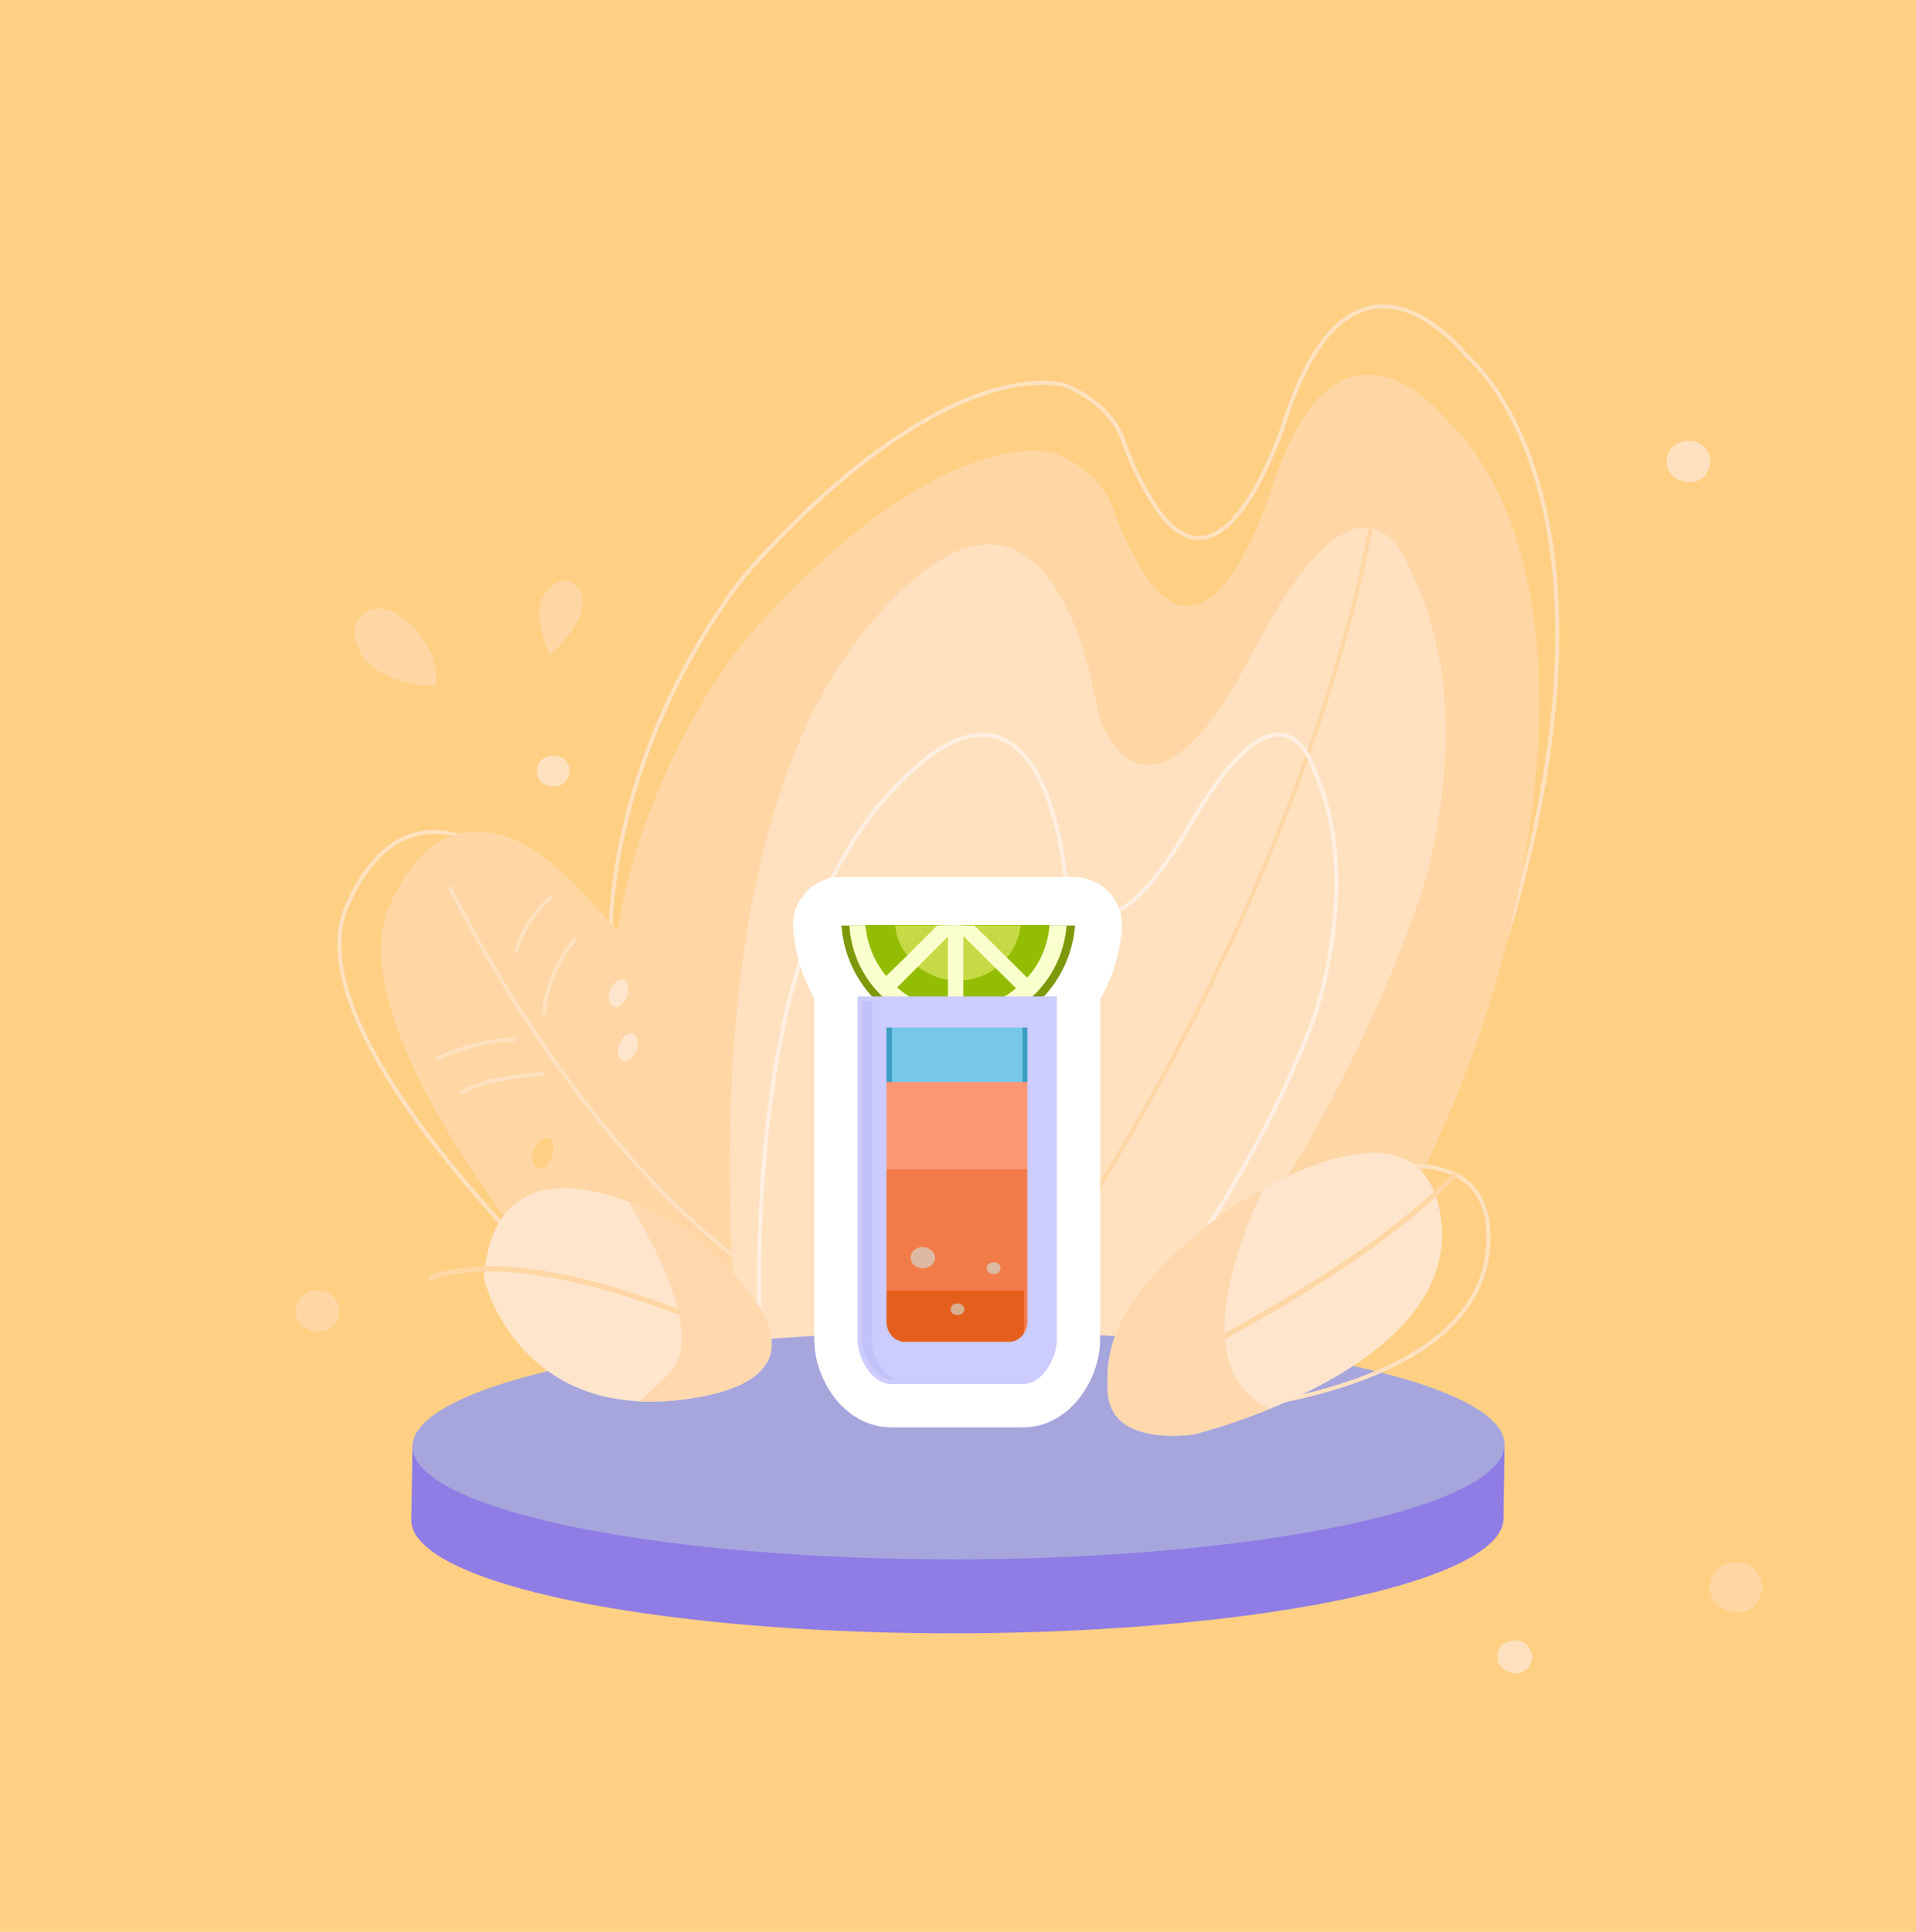 <?xml version="1.0" encoding="utf-8"?>
<!-- Generator: Adobe Illustrator 23.0.0, SVG Export Plug-In . SVG Version: 6.00 Build 0)  -->
<svg version="1.1" id="Capa_1" xmlns="http://www.w3.org/2000/svg" xmlns:xlink="http://www.w3.org/1999/xlink" x="0px" y="0px"
	 viewBox="0 0 360 363" style="enable-background:new 0 0 360 363;" xml:space="preserve">
<style type="text/css">
	.st0{fill:#FFD084;}
	.st1{fill:none;stroke:#FFE1C0;stroke-width:0.757;stroke-miterlimit:10;}
	.st2{fill:#FFD6A4;}
	.st3{fill:none;stroke:#FFE1C0;stroke-width:0.75;stroke-miterlimit:10;}
	.st4{fill:#FFE1C0;}
	.st5{fill:none;stroke:#FFD6A4;stroke-width:0.75;stroke-miterlimit:10;}
	.st6{fill:none;stroke:#FFEFE1;stroke-width:0.748;stroke-miterlimit:10;}
	.st7{fill:#8F7CE5;}
	.st8{fill:#A6A6DD;}
	.st9{fill:#FFE5CC;}
	.st10{fill:none;stroke:#FFD6A4;stroke-miterlimit:10;}
	.st11{clip-path:url(#SVGID_2_);fill:#FFD8AE;}
	.st12{clip-path:url(#SVGID_4_);fill:#FFD8AE;}
	.st13{fill:none;stroke:#FFFFFF;stroke-width:18;stroke-linejoin:round;stroke-miterlimit:10;}
	.st14{fill:#7D990A;}
	.st15{fill:#FAFFCE;}
	.st16{fill:#93BD03;}
	.st17{fill:#C6DA45;}
	.st18{fill:#3D9EC1;}
	.st19{fill:#78C9E9;}
	.st20{fill:#FC9775;}
	.st21{fill:#F27C49;}
	.st22{fill:#E55F1C;}
	.st23{opacity:0.56;fill:#D0EAE7;}
	.st24{fill:#CCCCFF;stroke:#CCCCFF;stroke-width:1.729;stroke-miterlimit:10;}
	.st25{fill:#C2C2F9;}
</style>
<g id="fondo">
	<g id="Rectángulo_556">
		<rect y="-0.1" class="st0" width="360" height="363.3"/>
		<rect x="0.5" y="0.4" class="st0" width="359" height="362.2"/>
	</g>
	<path class="st1" d="M228.1,263.3c0,0,44-35.1,59.7-104.9c15.8-69.8-12.4-91.7-12.4-91.7S254.9,40.3,242,77.3
		c0,0-11.1,37.2-24.4,18.6c0,0-4-5.6-6.5-13s-11-10.5-11-10.5s-21.4-7.3-59.4,34.8c0,0-30.9,35.9-25.5,83.1s10.5,56.8,10.5,56.8
		L228.1,263.3z"/>
	<path class="st2" d="M225.9,276.1c0,0,43.1-35.1,58.6-104.9s-12.2-91.7-12.2-91.7s-20.1-26.4-32.8,10.6c0,0-10.9,37.2-23.9,18.6
		c0,0-3.9-5.6-6.4-13s-10.8-10.5-10.8-10.5s-21-7.3-58.2,34.8c0,0-30.3,35.9-25,83.1s10.3,56.8,10.3,56.8L225.9,276.1z"/>
	<path class="st3" d="M114.9,250.6c0,0-61.2-54.4-49.7-80.4s30.9-7.5,30.9-7.5s25.7,22.6,47.9,63.9L114.9,250.6z"/>
	<path class="st2" d="M115.8,254.7c0,0-54.1-58.6-42.6-84.6s30.9-7.5,30.9-7.5s25.7,22.6,47.9,63.9L115.8,254.7z"/>
	<path class="st4" d="M206.4,270c0,0,41.3-44.5,60.9-102.8c0,0,11.1-34-2.3-60c0,0-8.2-25.8-29.3,14.8s-29.4,11.9-29.4,11.9
		s-8.1-59.5-44-15.2s-22.9,140.1-22.9,140.1L206.4,270z"/>
	<path class="st5" d="M191.1,246.3c0,0,54.4-73,68-155.4"/>
	<path class="st6" d="M195.3,271c0,0,33.9-33.6,51.3-78.9c0,0,9.9-26.4,0.3-47.4c0,0-5.5-20.6-23.5,10.6s-23.4,8.4-23.4,8.4
		s-4.3-47.2-33.9-13.5s-22.8,109.6-22.8,109.6L195.3,271z"/>
	<g>
		
			<ellipse transform="matrix(1 -1.876243e-03 1.876243e-03 1 -0.535 0.338)" class="st7" cx="179.9" cy="285.5" rx="102.6" ry="21.4"/>
		<polygon class="st7" points="282.5,285.3 282.7,271.4 77.5,271.8 77.3,285.7 		"/>
		
			<ellipse transform="matrix(1 -1.876243e-03 1.876243e-03 1 -0.509 0.338)" class="st8" cx="180.1" cy="271.6" rx="102.6" ry="21.4"/>
	</g>
	<path class="st3" d="M239.7,225.4c0,0,41.8-19.1,39.9,8.9s-53,30.9-53,30.9s-15.5-0.3-14.5-10.3C213.1,245,218.5,235.9,239.7,225.4
		z"/>
	<path class="st9" d="M229.9,227.9c0,0,37.6-26.4,40.9,1.5c3.2,27.9-46.4,40.1-46.4,40.1S209,272,208.2,262
		C207.3,252,211,242.1,229.9,227.9z"/>
	<path class="st10" d="M208.2,262c0,0,44.4-19.6,65.3-41.4"/>
	<g>
		<g>
			<g>
				<defs>
					<path id="SVGID_1_" d="M229.9,227.9c0,0,37.6-26.4,40.9,1.5c3.2,27.9-46.4,40.1-46.4,40.1S209,272,208.2,262
						C207.3,252,211,242.1,229.9,227.9z"/>
				</defs>
				<clipPath id="SVGID_2_">
					<use xlink:href="#SVGID_1_"  style="overflow:visible;"/>
				</clipPath>
				<path class="st11" d="M240.9,216.5c0,0-27.3,46.6,4.8,50c21.5,2.3-22.9,11.5-22.9,11.5l-20.3-4.6l-1.3-29.1l20-22.9L240.9,216.5
					z"/>
			</g>
		</g>
	</g>
	<g>
		<path class="st9" d="M128.2,230.7c0,0-34.9-21.9-37.3,9.5c0,0,6.5,28.1,39.9,22.4S128.2,230.7,128.2,230.7z"/>
	</g>
	<path class="st10" d="M143,253.3c0,0-40.9-21-62.4-13.1"/>
	<g>
		<g>
			<g>
				<defs>
					<path id="SVGID_3_" d="M128.2,230.7c0,0-34.9-21.9-37.3,9.5c0,0,6.5,28.1,39.9,22.4S128.2,230.7,128.2,230.7z"/>
				</defs>
				<clipPath id="SVGID_4_">
					<use xlink:href="#SVGID_3_"  style="overflow:visible;"/>
				</clipPath>
				<path class="st12" d="M124.1,223.3h-4h-3.6c0,0,17.6,26,9.4,34.6c-8.3,8.6-9.4,6.7-9.4,6.7l19.6,1.8l15.9-7.2l1.2-14.3l-16-11.9
					L124.1,223.3z"/>
			</g>
		</g>
	</g>
	<path class="st3" d="M84.5,166.6c0,0,21.6,45.3,54.6,70.4"/>
	<path class="st3" d="M103.9,168.3c0,0-5.4,4-7,10.8"/>
	<path class="st3" d="M108.2,176.4c0,0-5.3,5.3-6,14.2"/>
	<path class="st3" d="M96.9,195.4c0,0-6.3-0.5-14.9,3.6"/>
	<path class="st3" d="M102.2,201.8c0,0-10.9,0.4-15.6,3.7"/>
	<path class="st2" d="M109.5,112.7c0.1,4-3.4,7.8-6.2,10.4c-1-2.4-1.9-5-2-7.6c-0.1-2,0.7-4,2.2-5.3c0.5-0.4,1-0.8,1.7-0.9
		c0.4-0.1,0.7-0.2,1.1-0.2C108,109.3,109.4,110.9,109.5,112.7z"/>
	<path class="st2" d="M81.9,128.8c-3.1,0.3-9-1.1-11.6-3.3c-2.3-1.7-2.3-2.2-3.4-4.9c-1-2.7,0.6-5.9,3.6-6.2
		c1.5-0.2,3.1,0.2,4.3,1.1C79.1,118.4,82.6,123.4,81.9,128.8z"/>
	<path class="st4" d="M105.6,147.4c-1.9,1.1-5-0.2-4.7-2.6c-0.2-2.8,4.1-3.8,5.6-1.6C107.5,144.5,106.9,146.6,105.6,147.4z"/>
	<path class="st4" d="M319.5,90.1c-2.6,1.4-6.6-0.3-6.3-3.5c-0.2-3.8,5.5-5.1,7.4-2.1C322,86.2,321.3,88.9,319.5,90.1z"/>
	<path class="st2" d="M328.9,302.3c-3.1,1.7-7.9-0.3-7.6-4.2c-0.3-4.5,6.6-6.1,8.9-2.5C331.9,297.6,331,300.9,328.9,302.3z"/>
	<path class="st4" d="M286.4,314c-2,1.1-5.2-0.2-5-2.8c-0.2-3,4.3-4,5.8-1.7C288.4,311,287.9,313.1,286.4,314z"/>
	<path class="st2" d="M61.9,249.7c-2.6,1.4-6.6-0.3-6.3-3.5c-0.2-3.8,5.5-5.1,7.4-2.1C64.4,245.8,63.7,248.5,61.9,249.7z"/>
	
		<ellipse transform="matrix(0.351 -0.936 0.936 0.351 -99.171 230.027)" class="st9" cx="116.3" cy="186.5" rx="2.7" ry="1.7"/>
	
		<ellipse transform="matrix(0.351 -0.936 0.936 0.351 -107.577 238.206)" class="st9" cx="118" cy="196.7" rx="2.7" ry="1.7"/>
	
		<ellipse transform="matrix(0.351 -0.936 0.936 0.351 -136.482 236.264)" class="st0" cx="102.1" cy="216.5" rx="3" ry="1.8"/>
</g>
<path class="st13" d="M163.8,188.1H162v63.7c0,3,2.4,7.4,5.4,7.4h1.7h23.2c3,0,5.4-4.5,5.4-7.4v-63.7H163.8z M193.9,192.2
	L193.9,192.2l-1.8,0.1h-24.6h-1.8v11.1v16.4v22.8h-0.1v-50.3H193.9z"/>
<path class="st13" d="M197.2,173.8C197.2,173.8,197.2,173.8,197.2,173.8l-17.8,0l-21.4,0c0.8,11.4,10.3,20.5,21.9,20.5
	c11.6,0,21.1-9.1,21.9-20.5L197.2,173.8z"/>
<g>
	<g>
		<path class="st14" d="M180,194.4c-11.6,0-21.1-9.1-21.9-20.5l43.9,0C201.1,185.3,191.6,194.3,180,194.4z"/>
	</g>
	<g>
		<path class="st15" d="M179.9,192.9c-10.8,0-19.7-8.4-20.3-19l40.8,0C199.6,184.5,190.7,192.8,179.9,192.9z"/>
	</g>
	<g>
		<path class="st16" d="M179.9,189.8c-0.6,0-1.2,0-1.8-0.1c-3.7-0.4-7-1.9-9.6-4.2c-0.8-0.6-1.5-1.3-2-2.1c-2.2-2.7-3.6-6-3.9-9.6
			l34.6,0c-0.3,3.8-1.8,7.3-4.2,9.9c-0.6,0.8-1.3,1.5-2.1,2c-2.7,2.3-6.2,3.7-10,3.9C180.6,189.8,180.3,189.8,179.9,189.8z"/>
	</g>
	<g>
		<path class="st17" d="M179.9,184.2c-0.6,0-1.2,0-1.8-0.1c-2.1-0.3-4.1-1.3-5.7-2.5c-0.8-0.6-1.5-1.3-2-2.1c-1.2-1.6-2-3.5-2.2-5.6
			l23.6,0c-0.3,2.2-1.2,4.4-2.6,6c-0.6,0.8-1.3,1.5-2.1,2c-1.7,1.3-3.8,2.1-6,2.3C180.7,184.3,180.4,184.3,179.9,184.2z"/>
	</g>
	<g>
		<g>
			<rect x="178.1" y="173.9" class="st15" width="2.9" height="18.2"/>
		</g>
	</g>
	<g>
		<g>
			<polygon class="st15" points="192.5,187.3 191,185.8 179.6,174.5 179,173.9 183.1,173.9 194.5,185.2 			"/>
		</g>
		<g>
			<polygon class="st15" points="166.7,187.4 164.7,185.3 166.5,183.4 170.5,179.5 176.1,173.9 180.2,173.8 179.6,174.5 178.1,176 
				172.5,181.6 			"/>
		</g>
	</g>
</g>
<g id="Capa_5">
	<g>
		<g>
			<path class="st18" d="M165.8,192.2v56.1c0,2.6,1.9,4.7,4.3,4.7h19.6c2.4,0,4.3-2.1,4.3-4.7v-56.1L165.8,192.2L165.8,192.2z"/>
			<path class="st19" d="M167.6,192.2v56.1c0,2.6,1.7,4.7,3.7,4.7h17.1c2.1,0,3.7-2.1,3.7-4.7v-56.1L167.6,192.2L167.6,192.2z"/>
			<path class="st20" d="M165.8,203.3v43.9c0,3.2,1.9,5.8,4.3,5.8h19.6c2.4,0,4.3-2.6,4.3-5.8v-43.9H165.8L165.8,203.3z"/>
			<path class="st21" d="M165.8,219.7v26.9c0,3.5,1.9,6.4,4.3,6.4h19.6c2.4,0,4.3-2.9,4.3-6.4v-26.9H165.8L165.8,219.7z"/>
			<path class="st22" d="M165.6,242.5v7.2c0,2.2,1.8,3.9,4.1,3.9h18.6c2.3,0,4.1-1.8,4.1-3.9v-7.2H165.6z"/>
			<path class="st23" d="M175.7,236.3c0,1.1-1,2-2.3,2c-1.3,0-2.3-0.9-2.3-2c0-1.1,1-2,2.3-2C174.7,234.4,175.7,235.3,175.7,236.3z"
				/>
			<path class="st23" d="M188,238.3c0,0.7-0.6,1.1-1.3,1.1c-0.8,0-1.3-0.5-1.3-1.1c0-0.7,0.6-1.1,1.3-1.1
				C187.4,237.1,188,237.6,188,238.3z"/>
			<path class="st23" d="M181.2,246c0,0.7-0.6,1.1-1.3,1.1c-0.8,0-1.3-0.5-1.3-1.1c0-0.6,0.6-1.1,1.3-1.1
				C180.6,244.9,181.2,245.4,181.2,246z"/>
			<path class="st24" d="M162,188.1v63.7c0,3,2.4,7.4,5.4,7.4h24.9c3,0,5.4-4.5,5.4-7.4v-63.7H162z M193.9,248.3
				c0,2.6-1.9,4.7-4.3,4.7H170c-2.4,0-4.3-2.1-4.3-4.7v-56.1h28.2L193.9,248.3L193.9,248.3z"/>
			<g>
				<path class="st25" d="M163.8,251.8v-63.7H162v63.7c0,3,2.4,7.4,5.4,7.4h1.7C166.2,259.2,163.8,254.7,163.8,251.8z"/>
			</g>
		</g>
	</g>
</g>
</svg>
